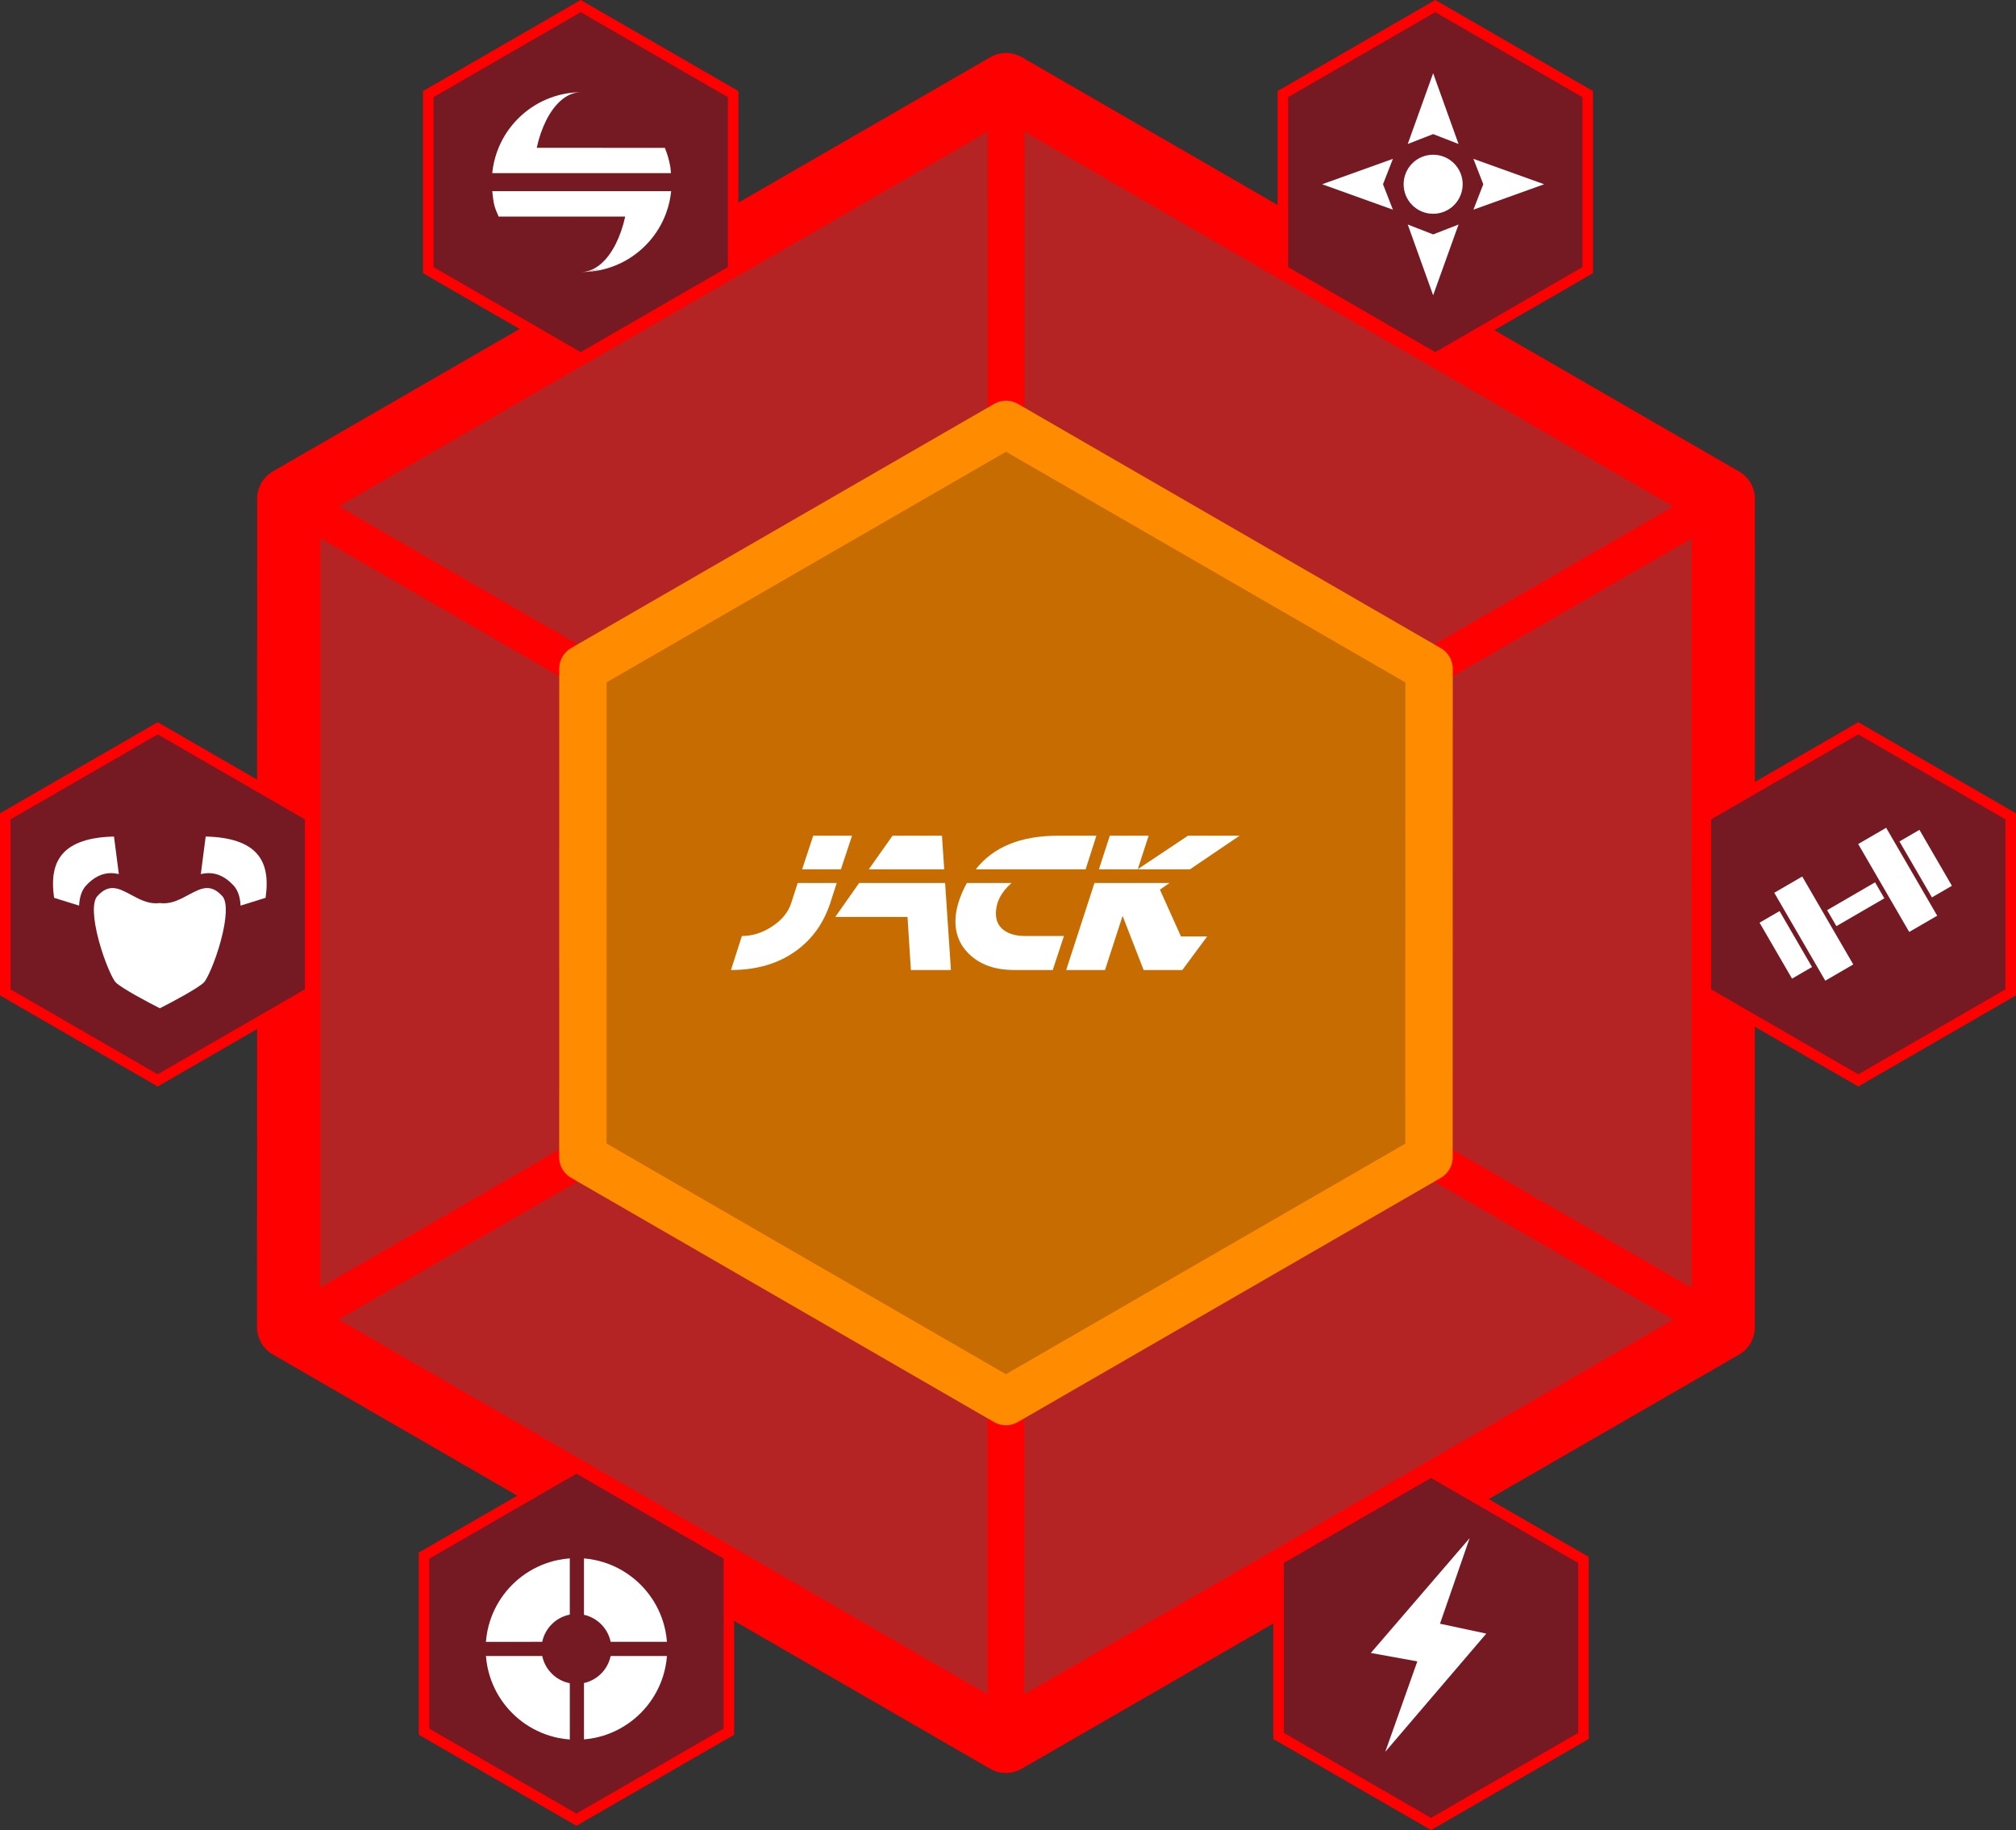 <?xml version="1.0" encoding="utf-8"?>
<!-- Generator: Adobe Illustrator 17.0.2, SVG Export Plug-In . SVG Version: 6.00 Build 0)  -->
<!DOCTYPE svg PUBLIC "-//W3C//DTD SVG 1.1//EN" "http://www.w3.org/Graphics/SVG/1.1/DTD/svg11.dtd">
<svg version="1.1" id="Layer_1" xmlns="http://www.w3.org/2000/svg" xmlns:xlink="http://www.w3.org/1999/xlink" x="0px" y="0px"
	 width="383.098px" height="347.711px" viewBox="-47.381 -8.785 383.098 347.711"
	 enable-background="new -47.381 -8.785 383.098 347.711" xml:space="preserve">
<rect x="-47.381" y="-8.785" width="383.098" height="347.711" fill="#333333" stroke="none"/>
<g>
	<polygon fill="#B52424" stroke="#FF0000" stroke-width="12" stroke-linejoin="round" stroke-miterlimit="10" points="
		143.802,7.286 7.486,85.966 7.463,243.361 143.765,322.077 280.082,243.397 280.1,86 	"/>
	<line fill="none" stroke="#FF0000" stroke-width="7" stroke-miterlimit="10" x1="7.486" y1="85.966" x2="63.394" y2="118.255"/>
	<line fill="none" stroke="#FF0000" stroke-width="7" stroke-miterlimit="10" x1="143.802" y1="7.286" x2="143.794" y2="71.85"/>
	<line fill="none" stroke="#FF0000" stroke-width="7" stroke-miterlimit="10" x1="280.1" y1="86" x2="224.182" y2="118.275"/>
	
		<line fill="none" stroke="#FF0000" stroke-width="7" stroke-miterlimit="10" x1="224.172" y1="211.109" x2="280.082" y2="243.397"/>
	
		<line fill="none" stroke="#FF0000" stroke-width="7" stroke-miterlimit="10" x1="143.765" y1="322.077" x2="143.772" y2="257.514"/>
	<line fill="none" stroke="#FF0000" stroke-width="7" stroke-miterlimit="10" x1="7.463" y1="243.361" x2="63.381" y2="211.087"/>
	<polygon fill="#4D961E" points="143.699,71.85 63.299,118.255 63.285,211.087 143.677,257.514 224.076,211.109 224.087,118.275 	
		"/>
	<polygon fill="#C66C00" stroke="#FF8B00" stroke-width="9" stroke-linejoin="round" stroke-miterlimit="10" points="143.794,71.85 
		63.394,118.255 63.381,211.087 143.772,257.514 224.172,211.109 224.182,118.275 	"/>
	<g>
		<g enable-background="new    ">
			<path fill="#FFFFFF" d="M111.626,158.977l-1.223,3.785c-1.248,3.798-3.374,6.803-6.379,9.014
				c-3.374,2.495-7.541,3.742-12.502,3.742l2.081-6.464c2.009,0,3.941-0.616,5.795-1.851c1.854-1.235,3.05-2.716,3.588-4.449
				l1.222-3.778h7.418V158.977z M105.046,156.383l2.108-6.379h7.374l-2.107,6.379H105.046z"/>
			<path fill="#FFFFFF" d="M133.324,175.519h-7.612l-0.638-10.078h-13.735l4.55-6.463h16.329L133.324,175.519z M117.717,156.383
				l4.507-6.379h9.398l0.425,6.379H117.717z"/>
			<path fill="#FFFFFF" d="M144.849,158.977c-1.985,1.729-2.977,3.672-2.977,5.826c0,1.36,0.503,2.409,1.509,3.146
				c1.007,0.737,2.36,1.105,4.062,1.105h7.356l-2.126,6.464h-7.356c-3.346,0-6.039-0.872-8.08-2.615s-3.062-3.961-3.062-6.655
				c0-2.154,0.723-4.578,2.168-7.271H144.849z M138.044,156.383c3.345-4.253,8.533-6.379,15.564-6.379h7.356l-2.041,6.379H138.044z"
				/>
			<path fill="#FFFFFF" d="M174.863,158.977l-1.825,1.269l3.999,8.894h4.977l-4.719,6.379h-7.355l-3.996-10.282l-3.342,10.282
				h-7.378l5.376-16.542L174.863,158.977L174.863,158.977z M161.443,156.383l2.072-6.379h7.378l-2.063,6.352l9.527-6.352h9.812
				l-9.414,6.379H161.443z"/>
		</g>
	</g>
	<g>
		<g>
			<polygon fill="#751A23" points="196.396,9.095 196.396,42.544 225.363,59.27 254.332,42.544 254.332,9.095 225.363,-7.63 			"/>
			<polygon fill="none" stroke="#FF0000" stroke-width="2" stroke-miterlimit="10" points="196.396,9.095 196.396,42.544 
				225.363,59.27 254.332,42.544 254.332,9.095 225.363,-7.63 			"/>
		</g>
		<g>
			<circle fill="#FFFFFF" cx="224.958" cy="26.224" r="5.611"/>
			<g>
				<g>
					<polygon fill="#FFFFFF" points="224.958,16.695 220.13,18.574 224.958,5.127 229.786,18.574 					"/>
				</g>
				<g>
					<polygon fill="#FFFFFF" points="234.486,26.224 232.608,21.396 246.055,26.224 232.608,31.051 					"/>
				</g>
				<g>
					<polygon fill="#FFFFFF" points="224.958,35.752 229.786,33.873 224.958,47.32 220.13,33.873 					"/>
				</g>
				<g>
					<polygon fill="#FFFFFF" points="215.43,26.224 217.308,31.051 203.861,26.224 217.308,21.396 					"/>
				</g>
			</g>
		</g>
	</g>
	<g>
		<g>
			<polygon fill="#751A23" points="34.003,9.095 34.003,42.544 62.971,59.27 91.94,42.544 91.94,9.095 62.971,-7.63 			"/>
			<polygon fill="none" stroke="#FF0000" stroke-width="2" stroke-miterlimit="10" points="34.003,9.095 34.003,42.544 
				62.971,59.27 91.94,42.544 91.94,9.095 62.971,-7.63 			"/>
		</g>
		<g>
			<path fill="#FFFFFF" d="M80.125,24.109c-0.044-0.458-0.089-0.887-0.117-1.142c-0.21-1.254-0.561-2.478-1.05-3.662l-2.002,0
				l-1.396,0v0l-20.949-0.002c0.423-1.923,1.028-3.669,1.774-5.163c1.654-3.313,4.004-5.387,6.612-5.401
				c-0.164,0.001-0.327,0.007-0.489,0.017c0.194-0.014,0.393-0.022,0.599-0.023c-2.286,0.007-4.506,0.458-6.597,1.342
				c-2.035,0.86-3.862,2.092-5.43,3.66c-1.569,1.568-2.8,3.395-3.661,5.43c-0.019,0.045-0.038,0.091-0.057,0.137
				c-0.489,1.184-0.84,2.408-1.05,3.662c-0.055,0.33-0.101,0.661-0.137,0.995c-0.005,0.05-0.01,0.1-0.015,0.151H80.125z"/>
			<path fill="#FFFFFF" d="M46.16,27.531c0.003,0.03,0.006,0.06,0.009,0.09c0.257,2.33,0.335,2.82,1.205,4.741l3.291,0l20.764,0.002
				c0,0.002-0.001,0.004-0.001,0.005c-0.43,1.941-1.045,3.702-1.804,5.204c-1.604,3.174-3.85,5.193-6.348,5.321
				c-0.039,0-0.079,0.001-0.118,0.001l0,0.003c-0.043,0.001-0.085,0.002-0.128,0.002v0.006c0,0,0,0,0,0
				c0.108,0,0.215-0.002,0.323-0.007c2.237-0.025,4.408-0.475,6.456-1.342c2.035-0.86,3.862-2.092,5.43-3.66
				c1.569-1.568,2.8-3.395,3.661-5.43c0.015-0.035,0.029-0.07,0.044-0.105c0.492-1.184,0.845-2.408,1.058-3.662
				c0.061-0.357,0.11-0.717,0.148-1.078c0.003-0.031,0.006-0.062,0.009-0.093H46.16z M63.648,42.883
				c0.64-0.049,1.811-0.271,2.996-0.574C65.683,42.638,64.68,42.835,63.648,42.883z"/>
		</g>
	</g>
	<g>
		<polygon fill="#751A23" points="195.584,287.597 195.584,321.047 224.551,337.772 253.52,321.047 253.52,287.597 224.551,270.873 
					"/>
		<polygon fill="none" stroke="#FF0000" stroke-width="2" stroke-miterlimit="10" points="195.584,287.597 195.584,321.047 
			224.551,337.772 253.52,321.047 253.52,287.597 224.551,270.873 		"/>
	</g>
	<g>
		<polygon fill="#751A23" points="33.191,286.785 33.191,320.235 62.159,336.96 91.128,320.235 91.128,286.785 62.159,270.061 		"/>
		<polygon fill="none" stroke="#FF0000" stroke-width="2" stroke-miterlimit="10" points="33.191,286.785 33.191,320.235 
			62.159,336.96 91.128,320.235 91.128,286.785 62.159,270.061 		"/>
	</g>
	<g>
		<g>
			<polygon fill="#751A23" points="276.78,146.316 276.78,179.766 305.748,196.491 334.717,179.766 334.717,146.316 
				305.748,129.592 			"/>
			<polygon fill="none" stroke="#FF0000" stroke-width="2" stroke-miterlimit="10" points="276.78,146.316 276.78,179.766 
				305.748,196.491 334.717,179.766 334.717,146.316 305.748,129.592 			"/>
		</g>
		<g>
			
				<rect x="294.171" y="157.777" transform="matrix(0.865 -0.502 0.502 0.865 -43.882 172.036)" fill="#FFFFFF" width="6.146" height="19.315"/>
			
				<rect x="310.11" y="148.512" transform="matrix(0.865 -0.502 0.502 0.865 -37.069 178.791)" fill="#FFFFFF" width="6.146" height="19.315"/>
			
				<rect x="299.947" y="161.047" transform="matrix(0.865 -0.502 0.502 0.865 -40.475 175.413)" fill="#FFFFFF" width="10.535" height="3.512"/>
			
				<rect x="289.737" y="164.377" transform="matrix(0.865 -0.502 0.502 0.865 -46.154 169.785)" fill="#FFFFFF" width="4.39" height="12.291"/>
			
				<rect x="316.302" y="148.937" transform="matrix(0.865 -0.502 0.502 0.865 -34.797 181.043)" fill="#FFFFFF" width="4.39" height="12.291"/>
		</g>
	</g>
	<g>
		<g>
			<polygon fill="#751A23" points="-46.381,146.316 -46.381,179.766 -17.413,196.491 11.556,179.766 11.556,146.316 
				-17.413,129.592 			"/>
			<polygon fill="none" stroke="#FF0000" stroke-width="2" stroke-miterlimit="10" points="-46.381,146.316 -46.381,179.766 
				-17.413,196.491 11.556,179.766 11.556,146.316 -17.413,129.592 			"/>
		</g>
		<g>
			<path fill="#FFFFFF" d="M-17.007,182.787c-2.244-1.136-7.255-3.789-8.387-4.921c-0.587-0.587-2.117-3.924-3.179-7.818
				c-1.171-4.29-1.29-7.487-0.319-8.552c0.967-1.06,1.884-1.553,2.887-1.553c1.142,0,2.324,0.636,3.576,1.31
				c1.452,0.781,2.953,1.589,4.672,1.589c0.251,0,0.503-0.018,0.75-0.054c0.247,0.035,0.499,0.054,0.75,0.054
				c0.001,0,0.001,0,0.001,0c1.718,0,3.219-0.808,4.67-1.589c1.252-0.673,2.434-1.31,3.576-1.31c1.003,0,1.92,0.494,2.886,1.553
				c0.972,1.065,0.853,4.262-0.317,8.552c-1.062,3.894-2.593,7.231-3.179,7.818C-9.752,178.999-14.763,181.652-17.007,182.787z"/>
			<path fill="#FFFFFF" d="M-37.104,161.799c-0.532-3.775-0.025-6.423,1.582-8.308c1.804-2.115,5.101-3.235,9.803-3.332l0.923,7.132
				c-0.507-0.122-0.992-0.183-1.467-0.183c-1.755,0-3.321,0.783-4.791,2.394c-0.775,0.849-1.209,2.118-1.296,3.781L-37.104,161.799z
				"/>
			<path fill="#FFFFFF" d="M-1.665,163.283c-0.087-1.663-0.522-2.932-1.297-3.781c-1.469-1.61-3.036-2.393-4.79-2.393
				c-0.475,0-0.96,0.06-1.467,0.183l0.923-7.132c4.702,0.097,7.998,1.217,9.803,3.332c1.607,1.884,2.114,4.533,1.582,8.308
				L-1.665,163.283z"/>
		</g>
	</g>
	<polygon fill="#FFFFFF" points="231.894,283.46 213.115,305.279 221.951,306.879 215.859,324.058 235.059,301.599 226.261,299.721 
			"/>
	<g>
		<path fill="#FFFFFF" d="M55.66,303.162c0.541-2.608,2.616-4.661,5.237-5.168v-10.689c-0.743,0.054-1.482,0.156-2.209,0.304
			c-1.11,0.227-2.202,0.566-3.246,1.008c-1.023,0.433-2.01,0.968-2.933,1.592c-0.912,0.616-1.77,1.324-2.55,2.104
			c-0.779,0.779-1.487,1.637-2.104,2.55c-0.623,0.923-1.159,1.909-1.592,2.933c-0.441,1.044-0.78,2.136-1.008,3.246
			c-0.143,0.698-0.242,1.408-0.298,2.122H55.66z"/>
		<path fill="#FFFFFF" d="M63.594,298.029c2.539,0.562,4.536,2.581,5.065,5.132h10.7c-0.056-0.714-0.155-1.424-0.298-2.122
			c-0.227-1.11-0.566-2.202-1.008-3.246c-0.433-1.023-0.968-2.01-1.592-2.933c-0.616-0.912-1.324-1.77-2.104-2.55
			c-0.779-0.779-1.637-1.487-2.55-2.104c-0.923-0.623-1.909-1.159-2.933-1.592c-1.043-0.441-2.135-0.78-3.246-1.008
			c-0.67-0.137-1.351-0.234-2.036-0.291V298.029z"/>
		<path fill="#FFFFFF" d="M60.897,311.027c-2.62-0.507-4.696-2.56-5.237-5.168h-10.7c0.056,0.714,0.155,1.424,0.298,2.123
			c0.227,1.11,0.566,2.202,1.008,3.246c0.433,1.023,0.968,2.01,1.592,2.933c0.616,0.912,1.324,1.77,2.104,2.55
			c0.779,0.779,1.637,1.487,2.55,2.104c0.923,0.623,1.909,1.159,2.933,1.592c1.044,0.441,2.136,0.78,3.246,1.008
			c0.726,0.149,1.465,0.25,2.209,0.304V311.027z"/>
		<path fill="#FFFFFF" d="M68.659,305.859c-0.529,2.551-2.526,4.571-5.065,5.132v10.711c0.685-0.057,1.366-0.154,2.036-0.291
			c1.11-0.227,2.202-0.566,3.246-1.008c1.023-0.433,2.01-0.968,2.933-1.592c0.912-0.616,1.77-1.324,2.55-2.104
			c0.779-0.779,1.487-1.637,2.104-2.55c0.623-0.923,1.159-1.909,1.592-2.933c0.441-1.043,0.78-2.135,1.008-3.246
			c0.143-0.698,0.242-1.408,0.298-2.123H68.659z"/>
	</g>
</g>
</svg>
